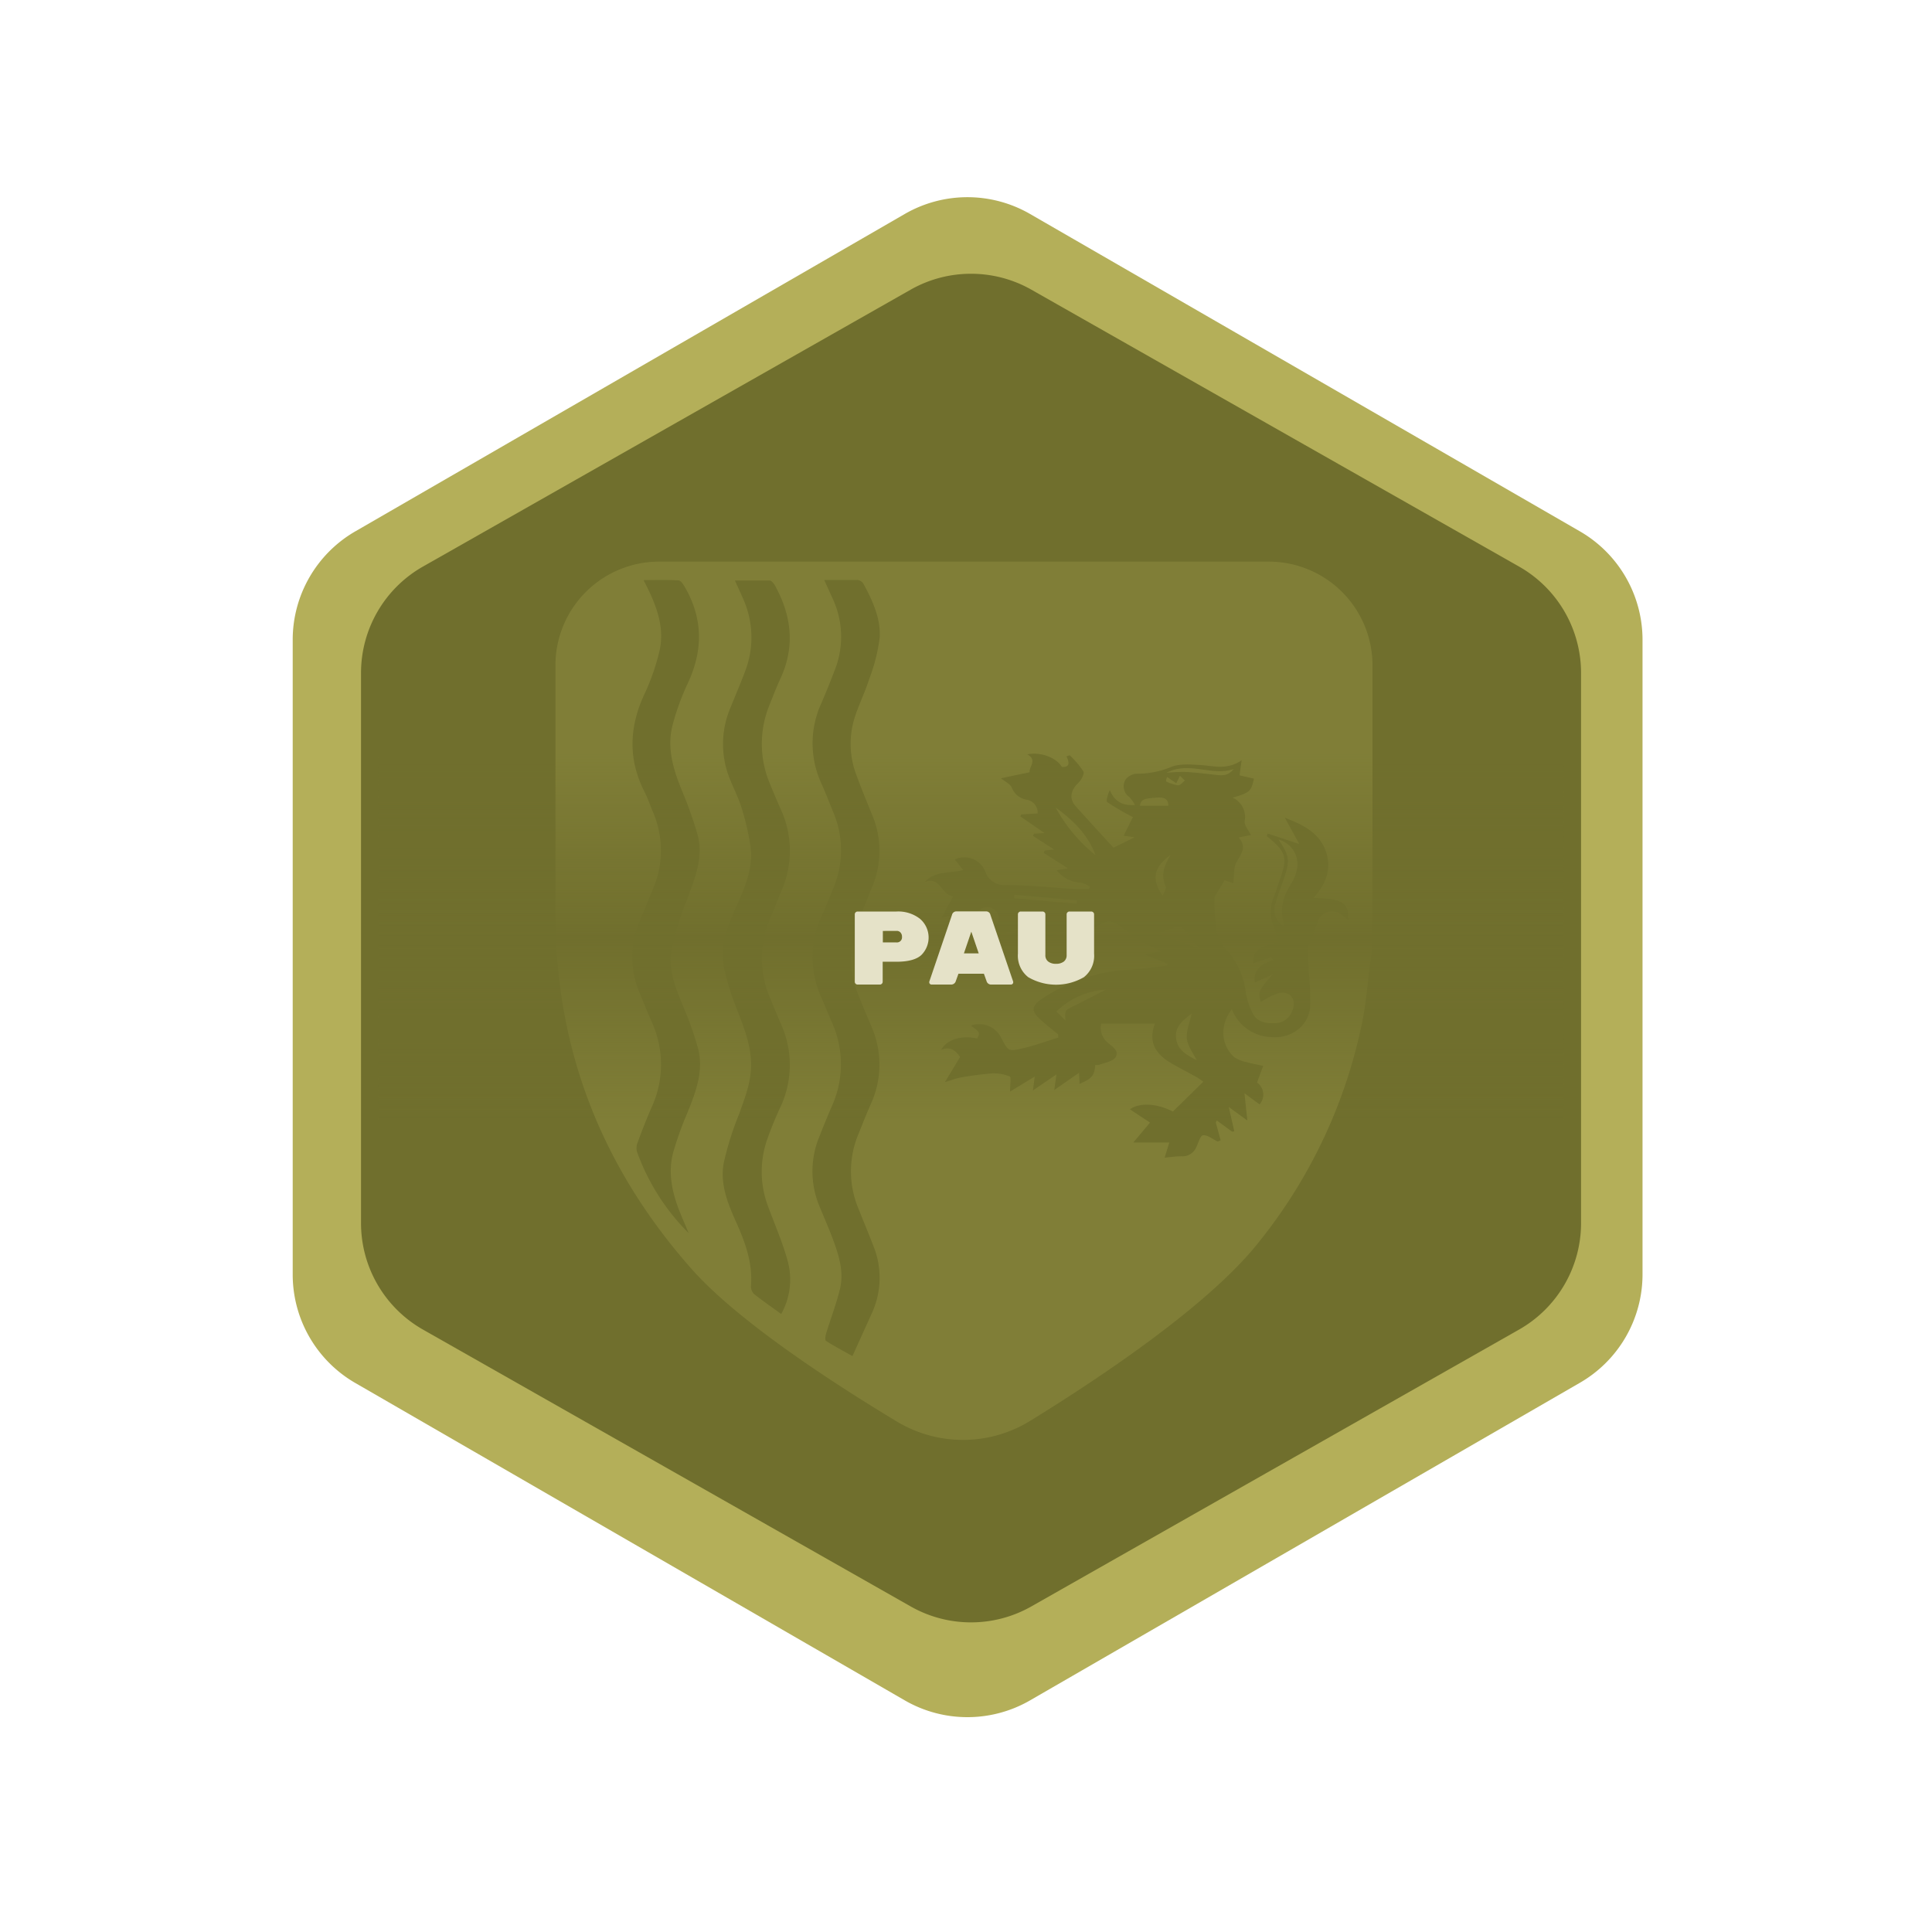 <svg xmlns="http://www.w3.org/2000/svg" xmlns:xlink="http://www.w3.org/1999/xlink" viewBox="0 0 346.99 346.99"><defs><style>.cls-1{fill:#b4af59;}.cls-2,.cls-3{fill:#706f2d;}.cls-2{stroke:#b4af59;stroke-miterlimit:10;}.cls-4{opacity:0.24;}.cls-5{fill:url(#Dégradé_sans_nom_14);}.cls-6{fill:#e5e2c8;}</style><linearGradient id="Dégradé_sans_nom_14" x1="174.4" y1="201.5" x2="174.4" y2="135.42" gradientUnits="userSpaceOnUse"><stop offset="0" stop-color="#706f2d" stop-opacity="0"/><stop offset="0.5" stop-color="#706f2d"/><stop offset="1" stop-color="#706f2d" stop-opacity="0"/></linearGradient></defs><g id="Médailles_Finales" data-name="Médailles Finales"><g id="Aquitaine"><path class="cls-1" d="M295,228.83v-114A22.51,22.51,0,0,0,283.7,95.4L185,38.43a22.5,22.5,0,0,0-22.5,0l-98.68,57a22.51,22.51,0,0,0-11.25,19.48v114a22.49,22.49,0,0,0,11.25,19.48l98.68,57a22.5,22.5,0,0,0,22.5,0l98.68-57A22.49,22.49,0,0,0,295,228.83Z"/><path class="cls-2" d="M284.46,219.67V120.88a22.48,22.48,0,0,0-11.39-19.56L185.5,51.6a22.49,22.49,0,0,0-22.21,0L75.72,101.32a22.47,22.47,0,0,0-11.38,19.56v98.79a22.49,22.49,0,0,0,11.38,19.56l87.57,49.71a22.44,22.44,0,0,0,22.21,0l87.57-49.71A22.5,22.5,0,0,0,284.46,219.67Z"/><path class="cls-3" d="M216,140.7l2.58,4.27c-1.69,1.11.35,1.53.59,2.22a7.75,7.75,0,0,0-.27,1.39c1,.38,2,.64,3.16,1v3.16c-1.74,1.48-1.67,2.25.42,3.45a3.22,3.22,0,0,1,.84.52,5,5,0,0,1,.51,1l-.95.4-3.44,1.34c-1.36-1.52-1.63-1.49-2.82.51-.53.9-1,.94-1.76.13-.51-.58-1.25-1-1.77-1.54a1.19,1.19,0,0,1-.14-1.11,6.47,6.47,0,0,1,1.49-1c-.57-1.13-.6-1.45-4.49.44l-2.2-2.09c2-.69,4-1.38,6.06-2.13a1,1,0,0,0,.47-.73c.11-2-2.27-5.1-4.31-5.49-3.35-.63-6.75-1-10.06-1.81a20.78,20.78,0,0,1-5.16-2.28,5.7,5.7,0,0,1-2.65-3.18,22.65,22.65,0,0,0-2.6-4.78,2.7,2.7,0,0,0-3.21-1.18c-4,1.19-8.12,2.2-12.1,3.51-1.34.44-2.41,1.64-3.66,2.39s-2.19,2.14-3.26,3.11a15.57,15.57,0,0,0-2.37,2.49c-2.33-.27-2,2.11-3.3,2.87-.56-1.31-1.51-1-2.58-.32,0-.34-.1-.73,0-.76,2.05-.89.88-2.53.92-3.88a1.2,1.2,0,0,1,.06-.2l1.29.18-.81-3.94-.56.1.5,2.49c-2.47.83-.18,2.74-1.13,4l-1.16.1v3.13l-.32-.19-2.81,2.9c-.33-.46-.75-1.34-1-1.29a4.19,4.19,0,0,0-1.68,1,9.78,9.78,0,0,0-1,1.27l-.78-1.78a15.45,15.45,0,0,0-1.92,1.06,8.22,8.22,0,0,0-1.19,1.39v-2.27l-2.67,1.92a2,2,0,0,0-2.45-1c-1.58.34-.9,1.74-1.18,2.91-1.37-.48-2.64-.55-2.77,1.47l-.4.05a6.83,6.83,0,0,1-.72-1.17c-.45-1.22-1.3-1.47-2-.38a12.44,12.44,0,0,0-.95,3l-4.18-1.12a5.71,5.71,0,0,1,.89-1.11,1.62,1.62,0,0,0,.53-2.26c-.57-.86-1.46-.42-2.16,0-1,.57-1.93,1.2-2.74,1.72-.71-.57-1.31-1-1.84-1.51-.24-.22-.55-.68-.47-.84a1.88,1.88,0,0,1,.9-.67c1.27-.53,2.61-.93,3.82-1.57.77-.41.32-2.4-.66-3.28-.39-.34-.76-.71-1.1-1l4.1-1.84a13.21,13.21,0,0,1,.13,2c-.13,1.77.9,2.68,2.59,2.12a14.68,14.68,0,0,0,2.3-1.1q2.25-1.22,4.46-2.51c2.67-1.57,3.72-4.2,4.43-7,.28-1.09.42-2.22.62-3.36l3-.49-.32,2.44,2-1.26,1.65,1.86,1.06-1.6,1.58,1.13,1.08-1.37,2.24,1.22.38-1.3,3.59.55-.56-1.78,2.61-.15-.95-1.54,1.23-.53-1.66-1.54c.09-.12.14-.26.18-.25,5.39.18,10.41-2,15.69-2.46,3.83-.31,7.67-.7,11.5-.64a9.24,9.24,0,0,1,4.84,1.76,65.34,65.34,0,0,1,6.29,5.5c1.09,1,2,2.16,3.12,3.11,2.53,2.19,5.41,3.07,8.69,2C213.7,140.53,213.82,140.61,216,140.7Z"/><path class="cls-3" d="M193.87,126l3.75,1.16c4.83,1.52,9.71,2.58,14.83,1.86a8.62,8.62,0,0,0,5.32-2.75c2.37-2.6,1.56-5.91-1.76-8.16a13.34,13.34,0,0,0-11.14-1.86c-4.33,1-8.63,2.16-12.91,3.36-4.49,1.26-8.73,1.19-12.81-1.47-3.77-2.46-7.68-1.77-11.54,0l-1.15.53a5.11,5.11,0,0,1-.69,0,36.85,36.85,0,0,1,2.57-2.77,31.85,31.85,0,0,1,2.83-2l-.07-.42-2.82-.22V113l4.88.23.16-.23-1.92-1.4,5.33,1-.69-1.86,4.89,2.11.23-.85,2.09,2.3.81-1.81.24,1.35c.82.69,1.4,1.52,2.15,1.74a12.28,12.28,0,0,0,4.71.71,36,36,0,0,0,6.27-1.71c5.79-1.81,11.63-2.3,17.49-.56a15,15,0,0,1,4.39,2.26c4.55,3.29,4.55,9.2.2,12.75a10.45,10.45,0,0,1-7.21,2.52c-3.74-.15-7.49-.34-11.22-.63a5,5,0,0,1-2.25-1c-1.71-1.17-3.36-2.43-5-3.66Z"/><path class="cls-3" d="M144.3,127.86c.71-.48,1.24-.79,1.73-1.16,1.42-1.07,1.6-1.94.79-3.6a1.07,1.07,0,0,1,0-.4c.06-1.42.08-2.83.18-4.24s.14-2.5-1.1-3.53a2.25,2.25,0,0,1,0-3.41c.94-.84,2.19-.74,3.33.26l.57.53c1.11-.39,2.18-1.13,3.18-1,2.07.15,4.35-.76,6.22.95.24.22.86.14,1.28.06,1.06-.21,2-.25,2.46,1s-.36,1.67-1.26,2.18a3.2,3.2,0,0,0-1,1.3,4.1,4.1,0,0,0-.45,1.48,16.58,16.58,0,0,0-.26,4.79c.24,1.19,1.4,2.2,2.2,3.36-1.09.86.27,1.25.63,2l-1.3.71,1.32,1.51-1.43.47,1.71,1.55-2.48.12.66,1.79-3-.91-.52,1.2c-1-.33-2.1-1.58-2.85.32L153.18,134l-1.1,1.41L151,133.51l-1.22.75c-.28-1.26-.28-1.26-2.59-1.39.31-1.9.31-1.89-1.7-1.86-.5,0-1-.06-1.58-.09l2.17-2.53Zm9.79-11.73-1.07-.86-.58,1.07c-1.9-.93-3.15-.77-4,.34a5.87,5.87,0,0,0,.77.68c.49.29,1.12.86,1.49.73a30.91,30.91,0,0,0,3.6-1.68,6.82,6.82,0,0,0,2.4,1.27c.74.07,1.56-.59,2.34-1,.06,0,.08-.15.12-.26-1.32-2-3.47-.11-5.11-1.06Zm-3.72,5.26c-.81.63-.89,1.25,0,1.78a5.18,5.18,0,0,1,2.37,3.75c.27,1.33,1.51,2,2.4,1.34a3.88,3.88,0,0,0,1.07-1.89A8,8,0,0,1,158.4,123c.7-.65.63-1.18-.3-1.75-.72,1.77-1.45,1.91-3.45.63l1.58-1.86-.34-.3c-.61.36-1.23,1-1.83,1s-1.11-.75-1.67-1.17l-.3.31L153.7,122C152.06,123.48,151.26,123.33,150.37,121.39Zm-4.52-8.06.43.26,1.17-1.29-.26,1.75.55.15.71-2.18c-.51-.09-1.19-.44-1.5-.24C146.45,112.1,146.2,112.79,145.85,113.33Zm16.51,0,0-.43a6.27,6.27,0,0,0-1.5-.35c-.28,0-.8.38-.79.57a3.54,3.54,0,0,0,.47,1.22C160.68,113,161.57,113.28,162.36,113.38Z"/><path class="cls-3" d="M192.75,149.49c-1.26.62-1.27.64-.86,2.93-2-.2-1.37,1.47-1.79,2.55l-1.43-.84-.51,2.21c-1.53-1.12-2.13-.88-2.53,1-.14.63-.27,1.26-.43,2-.94-.65-1.69-1.74-2.59-.68l-1.74-.72L179.73,161l-3.31.29c-.06-.47-.2-1.31-.27-2.16-.12-1.43-.65-1.75-1.94-1.09-.7.37-1.38.79-2.16,1.23-.64-1.35-.75-3-2.67-3.08v-.41c1.23-.28,2.46-.53,3.68-.84a11,11,0,0,0,1.35-.51,5.33,5.33,0,0,0-.6-1.35c-1-1.2-.83-2.47.36-3.1a1.15,1.15,0,0,1,1.86.91c.42,2.55,1.68,3.06,3.8,1.49a9.49,9.49,0,0,0,1.72-1.69,2.48,2.48,0,0,0,.11-3,33.2,33.2,0,0,1-2.09-3.54,4,4,0,0,1,1.06-5.15,58.52,58.52,0,0,1,6.55-4.23c1.33-.75,1.77-.38,2.34,1a9.34,9.34,0,0,0,1.26,2.13c1.24,1.6,1.15,2.28-.2,3.34a18.37,18.37,0,0,0-2.3,2.51c.9.59,1.77,1.26,2.72,1.76a1.74,1.74,0,0,1,1.19,1.84A7.55,7.55,0,0,0,192.75,149.49Z"/><path class="cls-3" d="M139.55,141.14c.6-1.19,1.26-1.33-2.53-2.31.69-1.35,1.08-1.22-1.8-2.13.8-1.64.74-1.75-1.41-2.46,1-1.83-.73-1.51-1.27-2.14-.3-.5-.6-1-.88-1.49-.14-.23-.19-.53-.37-.7-.38-.36-.82-.65-1.23-1a9.16,9.16,0,0,0-.76,1.22,1.72,1.72,0,0,0-.07.69c-.89-.72-1.84-1.46-2.75-2.24a.84.84,0,0,1-.27-.7,1.45,1.45,0,0,1,.63-.59c.47-.28,1.25-.41,1.38-.79a3,3,0,0,0,0-2.11c-.16-.32-1.16-.33-1.77-.28a10.33,10.33,0,0,0-1.91.6c.65-2.48.64-2.49-1.41-3.84.71-1.2,1.83-.6,2.79-.69.57,0,1.52-.13,1.62-.43.26-.75.38-1.69-.84-2a1.4,1.4,0,0,1-.7-1c0-.24.44-.66.77-.78,2-.71,2.2-.5,2.25,1.55a4.25,4.25,0,0,0,.32,1.91c.29.49,1.05,1.12,1.47,1s1.07-.81,1.36-1.38a8.11,8.11,0,0,0,.34-2.31l2.51,2.74c-.52.31-.71.44-.92.55-1.74,1-1.93,2.56-.29,3.7,2.77,1.92,5.63,3.7,8.45,5.53.4.26.83.47,1.34.76l-1.42,1.08,3.09.79a19,19,0,0,1-2.07,9.17,1.21,1.21,0,0,1-1.63.68C140.91,141.53,140.28,141.35,139.55,141.14Z"/><path class="cls-3" d="M133.38,160.72a2.56,2.56,0,0,1-2.38-1.91c-.09-.43.34-1,.53-1.46.53.34,1.32.55,1.55,1A7.15,7.15,0,0,1,133.38,160.72Z"/><path class="cls-3" d="M123.92,130.32a14.14,14.14,0,0,1,1.89-.57,2.3,2.3,0,0,1,1.38.13c.29.16.6.82.48,1a1.83,1.83,0,0,1-1.09.69A2.07,2.07,0,0,1,123.92,130.32Z"/><path class="cls-3" d="M121.32,124.31a13.82,13.82,0,0,1,.87-2.27c.09-.16.87-.07,1.25.1a1.12,1.12,0,0,1,.57.86c0,.26-.38.58-.66.75a17,17,0,0,1-1.63.74Z"/><path class="cls-3" d="M129.9,143.5c-.82.7-.82.7-3.82.1C127.08,142.19,128.21,142.14,129.9,143.5Z"/><path class="cls-3" d="M220.89,159.25c.86-.06,1.65-.35,2.12-.08.62.35.12,1.9-.84,2.82Z"/><path class="cls-3" d="M125.16,154.44l-1,2.56a1.81,1.81,0,0,1-.36-2.63c.24-.29.85-.29,1.29-.42Z"/><path class="cls-3" d="M206.87,159.11a2,2,0,0,1,.27-2.68c.2-.21.69-.15,1-.22,0,.35.13.77,0,1A18.39,18.39,0,0,1,206.87,159.11Z"/><path class="cls-3" d="M169.62,160.06c-1.06-1.34-1-1.84.35-2.86C171.66,158.42,169.92,159.08,169.62,160.06Z"/><path class="cls-3" d="M127.48,114.72c-1.26,1.08-1.87-.09-2.64-.74C126.07,113.08,126.8,113.28,127.48,114.72Z"/><path class="cls-3" d="M214,159.67l-1.4,2c-.81-.7-1-1.46-.26-2C212.59,159.48,213.22,159.67,214,159.67Z"/><path class="cls-3" d="M173.11,149.51c-.47,1.8-1.63.61-2.61.87C171.15,149,171.93,148.76,173.11,149.51Z"/><path class="cls-3" d="M139.79,154.93c.35.23,1,.48,1,.7a9.09,9.09,0,0,1-.53,1.91l-.45-.11-.3-2.13Z"/><path class="cls-3" d="M224.75,152.2a7.5,7.5,0,0,1-1.44-.54c-.28-.17-.41-.57-.61-.87.36-.08.84-.35,1-.21a9,9,0,0,1,1.35,1.34Z"/><path class="cls-3" d="M135,115.29l.13,2.38c-1.9-.68-1-1.54-.62-2.32Z"/><path class="cls-3" d="M178.27,163.52l-.44-1.55,1-.14.13,1.57Z"/><path class="cls-3" d="M183.22,158.93c1.18.8,1.14,1.35.19,2.24Z"/><path class="cls-3" d="M153.62,123.76l.81,1.59.55-2c.67.91.67,3.29-.06,3.89a1.3,1.3,0,0,1-1.13-.18c-.28-1.05-.41-2.14-.59-3.22Z"/><path class="cls-3" d="M216,200.37l2.58,4.27c-1.69,1.1.35,1.53.59,2.21a7.8,7.8,0,0,0-.27,1.4c1,.37,2,.64,3.16,1v3.16c-1.74,1.48-1.67,2.24.42,3.44a3.24,3.24,0,0,1,.84.53,4.87,4.87,0,0,1,.51,1c-.32.14-.63.28-.95.4-1.12.45-2.25.88-3.44,1.35-1.36-1.53-1.63-1.5-2.82.51-.53.9-1,.94-1.76.13-.51-.59-1.25-1-1.77-1.54a1.19,1.19,0,0,1-.14-1.11,6.86,6.86,0,0,1,1.49-1c-.57-1.12-.6-1.45-4.49.45l-2.2-2.09c2-.7,4-1.39,6.06-2.13a1,1,0,0,0,.47-.73c.11-2-2.27-5.1-4.31-5.49-3.35-.64-6.75-1-10.06-1.82a21.12,21.12,0,0,1-5.16-2.27,5.7,5.7,0,0,1-2.65-3.18,22.65,22.65,0,0,0-2.6-4.78,2.7,2.7,0,0,0-3.21-1.18c-4,1.18-8.12,2.2-12.1,3.51-1.34.44-2.41,1.64-3.66,2.39s-2.19,2.14-3.26,3.1a15.61,15.61,0,0,0-2.37,2.5c-2.33-.27-2,2.1-3.3,2.87-.56-1.31-1.51-1-2.58-.32,0-.34-.1-.73,0-.76,2.05-.89.88-2.53.92-3.88a1.2,1.2,0,0,1,.06-.2l1.29.18-.81-3.95-.56.11.5,2.48c-2.47.84-.18,2.75-1.13,4l-1.16.09v3.14l-.32-.2L155,210.81c-.33-.46-.75-1.34-1-1.29a4.19,4.19,0,0,0-1.68,1,9.15,9.15,0,0,0-1,1.27l-.78-1.78a15.45,15.45,0,0,0-1.92,1.06,8.12,8.12,0,0,0-1.19,1.38v-2.26l-2.67,1.92a2,2,0,0,0-2.45-1c-1.58.34-.9,1.74-1.18,2.9-1.37-.47-2.64-.54-2.77,1.48l-.4,0a6.83,6.83,0,0,1-.72-1.17c-.45-1.22-1.3-1.47-2-.38a12.3,12.3,0,0,0-.95,3l-4.18-1.12a5.42,5.42,0,0,1,.89-1.11,1.62,1.62,0,0,0,.53-2.26c-.57-.87-1.46-.42-2.16,0-1,.57-1.93,1.2-2.74,1.71-.71-.57-1.31-1-1.84-1.5-.24-.22-.55-.68-.47-.85a1.87,1.87,0,0,1,.9-.66c1.27-.54,2.61-.94,3.82-1.57.77-.41.32-2.4-.66-3.28-.39-.35-.76-.71-1.1-1l4.1-1.83a13.12,13.12,0,0,1,.13,2c-.13,1.76.9,2.67,2.59,2.11a15.57,15.57,0,0,0,2.3-1.09c1.5-.82,3-1.65,4.46-2.51,2.67-1.57,3.72-4.2,4.43-7,.28-1.09.42-2.22.62-3.36l3-.5-.32,2.44,2-1.25,1.65,1.86,1.06-1.61,1.58,1.14,1.08-1.37,2.24,1.22.38-1.3,3.59.55-.56-1.78,2.61-.16-.95-1.53,1.23-.53-1.66-1.55c.09-.12.14-.25.18-.25,5.39.19,10.41-2,15.69-2.46,3.83-.31,7.67-.69,11.5-.63a9.23,9.23,0,0,1,4.84,1.75,68.21,68.21,0,0,1,6.29,5.5c1.09,1,2,2.16,3.12,3.12a8.5,8.5,0,0,0,8.69,2C213.7,200.2,213.82,200.28,216,200.37Z"/><path class="cls-3" d="M193.87,185.68l3.75,1.16c4.83,1.52,9.71,2.58,14.83,1.85a8.61,8.61,0,0,0,5.32-2.74c2.37-2.6,1.56-5.91-1.76-8.17a13.41,13.41,0,0,0-11.14-1.86q-6.5,1.56-12.91,3.37c-4.49,1.26-8.73,1.18-12.81-1.48-3.77-2.45-7.68-1.77-11.54,0l-1.15.54a5.11,5.11,0,0,1-.69,0,35,35,0,0,1,2.57-2.77,34.1,34.1,0,0,1,2.83-2.06l-.07-.41-2.82-.22v-.22l4.88.22.16-.22-1.92-1.4,5.33,1-.69-1.86,4.89,2.11.23-.85,2.09,2.29.81-1.8.24,1.35c.82.69,1.4,1.51,2.15,1.73a12.29,12.29,0,0,0,4.71.72,36,36,0,0,0,6.27-1.71c5.79-1.81,11.63-2.3,17.49-.56a14.76,14.76,0,0,1,4.39,2.26c4.55,3.29,4.55,9.19.2,12.75a10.39,10.39,0,0,1-7.21,2.51c-3.74-.14-7.49-.33-11.22-.62a5,5,0,0,1-2.25-1c-1.71-1.16-3.36-2.43-5-3.65Z"/><path class="cls-3" d="M144.3,187.52c.71-.47,1.24-.79,1.73-1.15,1.42-1.07,1.6-1.94.79-3.61a1,1,0,0,1,0-.4c.06-1.41.08-2.82.18-4.23s.14-2.5-1.1-3.54a2.24,2.24,0,0,1,0-3.4c.94-.84,2.19-.75,3.33.26.21.18.41.37.57.53,1.11-.4,2.18-1.13,3.18-1.06,2.07.16,4.35-.75,6.22,1,.24.23.86.14,1.28.06,1.06-.2,2-.24,2.46,1s-.36,1.67-1.26,2.17a3.16,3.16,0,0,0-1,1.31,4,4,0,0,0-.45,1.48,16.58,16.58,0,0,0-.26,4.79c.24,1.19,1.4,2.2,2.2,3.35-1.09.86.27,1.26.63,2l-1.3.71,1.32,1.5-1.43.47,1.71,1.56-2.48.11.66,1.79-3-.9-.52,1.2c-1-.33-2.1-1.58-2.85.32l-1.68-1.09-1.1,1.41L151,193.17l-1.22.76c-.28-1.26-.28-1.26-2.59-1.39.31-1.9.31-1.89-1.7-1.87-.5,0-1,0-1.58-.08l2.17-2.53Zm9.79-11.73-1.07-.85-.58,1.06c-1.9-.93-3.15-.77-4,.35a5.76,5.76,0,0,0,.77.67c.49.3,1.12.86,1.49.74a30.91,30.91,0,0,0,3.6-1.68,7.16,7.16,0,0,0,2.4,1.27c.74.07,1.56-.6,2.34-.95.06,0,.08-.16.12-.26-1.32-2.06-3.47-.11-5.11-1.06Zm-3.72,5.26c-.81.63-.89,1.26,0,1.79a5.17,5.17,0,0,1,2.37,3.74c.27,1.33,1.51,2,2.4,1.35a3.93,3.93,0,0,0,1.07-1.89,8,8,0,0,1,2.22-3.41c.7-.65.63-1.18-.3-1.76-.72,1.78-1.45,1.91-3.45.64l1.58-1.86-.34-.31c-.61.37-1.23,1-1.83,1s-1.11-.75-1.67-1.17l-.3.31,1.61,2.17C152.06,183.15,151.26,183,150.37,181.05ZM145.85,173l.43.27,1.17-1.3-.26,1.75.55.15.71-2.17c-.51-.1-1.19-.44-1.5-.24C146.45,171.77,146.2,172.46,145.85,173Zm16.51,0,0-.42a6.27,6.27,0,0,0-1.5-.35c-.28,0-.8.37-.79.56a3.59,3.59,0,0,0,.47,1.23C160.68,172.71,161.57,173,162.36,173Z"/><path class="cls-3" d="M192.75,209.15c-1.26.62-1.27.65-.86,2.93-2-.19-1.37,1.48-1.79,2.55l-1.43-.83-.51,2.21c-1.53-1.12-2.13-.88-2.53,1-.14.63-.27,1.26-.43,2-.94-.64-1.69-1.74-2.59-.68l-1.74-.72-1.14,3.09-3.31.29c-.06-.47-.2-1.32-.27-2.16-.12-1.43-.65-1.75-1.94-1.09-.7.36-1.38.78-2.16,1.23-.64-1.35-.75-3-2.67-3.08v-.42c1.23-.27,2.46-.53,3.68-.83a11.05,11.05,0,0,0,1.35-.52,5.67,5.67,0,0,0-.6-1.35c-1-1.19-.83-2.46.36-3.09a1.14,1.14,0,0,1,1.86.9c.42,2.56,1.68,3.07,3.8,1.49a9.43,9.43,0,0,0,1.72-1.68,2.48,2.48,0,0,0,.11-3,34.22,34.22,0,0,1-2.09-3.54,4,4,0,0,1,1.06-5.15,57.14,57.14,0,0,1,6.55-4.23c1.33-.75,1.77-.39,2.34,1a9.34,9.34,0,0,0,1.26,2.13c1.24,1.6,1.15,2.28-.2,3.34a18.89,18.89,0,0,0-2.3,2.5,31.62,31.62,0,0,0,2.72,1.77,1.73,1.73,0,0,1,1.19,1.84A7.41,7.41,0,0,0,192.75,209.15Z"/><path class="cls-3" d="M139.55,200.8c.6-1.18,1.26-1.32-2.53-2.3.69-1.35,1.08-1.22-1.8-2.14.8-1.63.74-1.75-1.41-2.45,1-1.83-.73-1.51-1.27-2.14-.3-.5-.6-1-.88-1.49a3.66,3.66,0,0,0-.37-.71c-.38-.35-.82-.65-1.23-1a9.27,9.27,0,0,0-.76,1.23,1.71,1.71,0,0,0-.07.69c-.89-.72-1.84-1.46-2.75-2.24a.84.84,0,0,1-.27-.7,1.45,1.45,0,0,1,.63-.59c.47-.28,1.25-.41,1.38-.79a3,3,0,0,0,0-2.11c-.16-.32-1.16-.34-1.77-.28a9,9,0,0,0-1.91.6c.65-2.49.64-2.5-1.41-3.84.71-1.2,1.83-.61,2.79-.69.57,0,1.52-.13,1.62-.43.26-.75.38-1.7-.84-2a1.36,1.36,0,0,1-.7-1c0-.23.44-.66.77-.78,2-.71,2.2-.5,2.25,1.55a4.25,4.25,0,0,0,.32,1.91c.29.5,1.05,1.13,1.47,1s1.07-.81,1.36-1.38a8.23,8.23,0,0,0,.34-2.31l2.51,2.73-.92.56c-1.74,1-1.93,2.56-.29,3.7,2.77,1.92,5.63,3.7,8.45,5.53.4.26.83.47,1.34.75l-1.42,1.09,3.09.79a19,19,0,0,1-2.07,9.17,1.2,1.2,0,0,1-1.63.67C140.91,201.2,140.28,201,139.55,200.8Z"/><path class="cls-3" d="M133.38,220.39a2.58,2.58,0,0,1-2.38-1.91c-.09-.43.34-1,.53-1.46.53.33,1.32.55,1.55,1A7.22,7.22,0,0,1,133.38,220.39Z"/><path class="cls-3" d="M123.92,190a14.27,14.27,0,0,1,1.89-.58,2.38,2.38,0,0,1,1.38.14c.29.15.6.81.48,1a1.87,1.87,0,0,1-1.09.68A2.08,2.08,0,0,1,123.92,190Z"/><path class="cls-3" d="M121.32,184a13.48,13.48,0,0,1,.87-2.27c.09-.17.87-.07,1.25.1a1.1,1.1,0,0,1,.57.86c0,.26-.38.58-.66.74-.52.3-1.09.5-1.63.75Z"/><path class="cls-3" d="M129.9,203.17c-.82.7-.82.7-3.82.09C127.08,201.85,128.21,201.8,129.9,203.17Z"/><path class="cls-3" d="M220.89,218.92c.86-.06,1.65-.35,2.12-.08.62.35.12,1.9-.84,2.82Z"/><path class="cls-3" d="M125.16,214.11l-1,2.56a1.81,1.81,0,0,1-.36-2.63c.24-.3.85-.29,1.29-.43Z"/><path class="cls-3" d="M206.87,218.77a2,2,0,0,1,.27-2.67c.2-.21.69-.16,1-.22,0,.35.13.77,0,1A17.23,17.23,0,0,1,206.87,218.77Z"/><path class="cls-3" d="M169.62,219.73c-1.06-1.35-1-1.85.35-2.86C171.66,218.08,169.92,218.75,169.62,219.73Z"/><path class="cls-3" d="M127.48,174.39c-1.26,1.07-1.87-.09-2.64-.75C126.07,172.74,126.8,173,127.48,174.39Z"/><path class="cls-3" d="M214,219.34l-1.4,2c-.81-.7-1-1.46-.26-2C212.59,219.15,213.22,219.34,214,219.34Z"/><path class="cls-3" d="M173.11,209.18c-.47,1.79-1.63.61-2.61.87C171.15,208.7,171.93,208.43,173.11,209.18Z"/><path class="cls-3" d="M139.79,214.59c.35.24,1,.49,1,.7a9,9,0,0,1-.53,1.92l-.45-.11-.3-2.13Z"/><path class="cls-3" d="M224.75,211.87a7.5,7.5,0,0,1-1.44-.54c-.28-.18-.41-.58-.61-.88.36-.08.84-.34,1-.2a9,9,0,0,1,1.35,1.34Z"/><path class="cls-3" d="M135,175l.13,2.38c-1.9-.69-1-1.54-.62-2.33Z"/><path class="cls-3" d="M178.27,223.19l-.44-1.55,1-.14.13,1.56Z"/><path class="cls-3" d="M183.22,218.6c1.18.8,1.14,1.35.19,2.24Z"/><path class="cls-3" d="M153.62,183.42l.81,1.59.55-2c.67.9.67,3.29-.06,3.89a1.3,1.3,0,0,1-1.13-.18c-.28-1.05-.41-2.14-.59-3.22Z"/><g class="cls-4"><path class="cls-1" d="M207.81,143.26c-2.44.14-2.87.32-3.09,1.46h5.12C209.81,143.29,208.87,143.2,207.81,143.26Z"/><path class="cls-1" d="M212.81,140.19l-.89-.85-.66,1.34-1.65-1.14a4.73,4.73,0,0,0-.2.79,7.11,7.11,0,0,0,2.19.71C212,141.06,212.4,140.49,212.81,140.19Z"/><path class="cls-1" d="M191.36,183.28c-.12-1.85-.1-1.82,1.39-2.55,2-1,3.94-2,5.9-3a14.06,14.06,0,0,0-8.92,3.93C190.28,182.2,190.74,182.66,191.36,183.28Z"/><path class="cls-1" d="M182.13,161.32l11.23,1,.06-.62-11.24-1C182.16,160.9,182.15,161.11,182.13,161.32Z"/><path class="cls-1" d="M189.61,145.05a28.14,28.14,0,0,0,7.15,8.54C195.39,149.89,192.71,147.3,189.61,145.05Z"/><path class="cls-1" d="M209.38,159.23c-.92-1.94-.39-3.67.86-5.67-3,2.1-3.53,4.36-1.42,7.33C209,160.3,209.56,159.6,209.38,159.23Z"/><path class="cls-1" d="M227.91,100.87H118.38A18.62,18.62,0,0,0,99.76,119.5q0,22.32,0,44.65c0,24.39,8.35,45.53,24.41,63.71,8.32,9.42,25.38,20.51,37,27.5A23,23,0,0,0,185,255.2c12.65-7.79,32-20.72,40.93-31.92a92.48,92.48,0,0,0,18.74-39.8c.76-3.75,1-7.59,1.55-11.38,0-.17,0-.33.07-.5a18.52,18.52,0,0,0,.21-2.79V119.49A18.63,18.63,0,0,0,227.91,100.87ZM123,181.46a56.56,56.56,0,0,1,2.39,6.92c1,4-.41,7.7-1.88,11.36a61.79,61.79,0,0,0-2.59,7.2c-1.05,3.9-.11,7.64,1.4,11.28l1.37,3.26a39.56,39.56,0,0,1-9.29-14.63,2.71,2.71,0,0,1,.14-1.72c.77-2.09,1.57-4.17,2.47-6.21a18.41,18.41,0,0,0,0-15.48c-.75-1.69-1.43-3.41-2.13-5.12a16.3,16.3,0,0,1,0-12.85q1.17-2.88,2.37-5.74a17.53,17.53,0,0,0,0-13.95c-.5-1.2-.93-2.45-1.52-3.61-3-5.93-2.71-11.78.11-17.72a39.65,39.65,0,0,0,2.52-7.2c1-3.83-.09-7.43-1.7-10.89-.3-.64-.62-1.26-1.08-2.18,2.23,0,4.26-.07,6.28.06.41,0,.87.73,1.15,1.21,3.28,5.67,3.28,11.41.5,17.31a44.45,44.45,0,0,0-2.68,7.34c-1.13,4.2.11,8.15,1.69,12a69.81,69.81,0,0,1,2.77,7.82c1.11,4.12-.52,7.88-1.91,11.68a52.45,52.45,0,0,0-2.84,9.3C120,174.64,121.61,178.06,123,181.46ZM140.31,236c-1.75-1.27-3.36-2.38-4.88-3.59a1.91,1.91,0,0,1-.56-1.41c.35-4.18-1.05-7.93-2.71-11.62-1.51-3.36-2.88-6.84-2.17-10.55a55,55,0,0,1,2.72-8.66c1-2.81,2.11-5.54,2.18-8.63.08-3.55-1.17-6.68-2.39-9.89a48.26,48.26,0,0,1-2.51-8c-.68-3.65.6-7.08,2.07-10.41,1.56-3.53,3.25-7.09,2.74-11.1a43.69,43.69,0,0,0-1.58-6.93c-.52-1.76-1.38-3.43-2.07-5.14a16.65,16.65,0,0,1,0-12.87c.87-2.17,1.8-4.31,2.62-6.5a16.91,16.91,0,0,0-.31-13.17c-.43-1-.89-2-1.48-3.27,2.19,0,4.22,0,6.25,0,.31,0,.71.47.91.81,3,5.39,3.71,10.94,1.07,16.71-.73,1.58-1.36,3.2-2,4.82a18.38,18.38,0,0,0,.12,14.28c.6,1.46,1.21,2.92,1.85,4.36a17.77,17.77,0,0,1,.18,14.71c-.66,1.56-1.23,3.14-1.91,4.69a18,18,0,0,0-.09,14.72c.63,1.5,1.22,3,1.89,4.52a17.83,17.83,0,0,1-.25,15.3c-.82,1.83-1.6,3.69-2.25,5.59a17.5,17.5,0,0,0,.24,12c1.21,3.31,2.66,6.56,3.56,10A12.71,12.71,0,0,1,140.31,236ZM158,114.47A32.25,32.25,0,0,1,156.1,122c-.74,2.32-1.84,4.53-2.59,6.85a15.73,15.73,0,0,0,.32,10.4c.86,2.35,1.82,4.66,2.77,7a16.66,16.66,0,0,1,0,13.14c-.87,2.11-1.7,4.24-2.54,6.36a17.23,17.23,0,0,0,.2,13.19c.74,1.87,1.53,3.72,2.32,5.58a17,17,0,0,1-.24,13.9c-.76,1.74-1.46,3.52-2.17,5.28a17.33,17.33,0,0,0,0,13.34c.9,2.28,1.85,4.54,2.73,6.82a15.23,15.23,0,0,1-.4,12.18l-3.4,7.52c-1.62-.92-3.24-1.77-4.77-2.74-.2-.13-.08-.94.06-1.39.8-2.62,1.8-5.2,2.45-7.86.73-2.95-.08-5.82-1.1-8.59-.76-2.1-1.67-4.14-2.51-6.2a16.28,16.28,0,0,1-.11-12.56c.72-1.81,1.44-3.63,2.23-5.43a18.32,18.32,0,0,0,0-15.31c-.63-1.45-1.21-2.91-1.85-4.36a17.56,17.56,0,0,1,.25-15c.68-1.49,1.25-3,1.88-4.52a17.45,17.45,0,0,0,0-13.78c-.67-1.67-1.33-3.34-2.06-5a17.27,17.27,0,0,1-.05-14.54c.87-2,1.66-4,2.43-6a16.25,16.25,0,0,0-.51-13c-.42-.93-.85-1.87-1.41-3.12,2.16,0,4.05,0,5.94,0a1.44,1.44,0,0,1,1.05.59C156.68,107.79,158.18,111,158,114.47Zm84.2,50.79c-.48-.38-.87-.72-1.29-1a2.76,2.76,0,0,0-4.37,1.58c-.43,1.37-1.09,2.68-1.56,4a4.43,4.43,0,0,0-.11,1.55c.15,3,.52,6.07.45,9.09-.08,3.71-3.43,6.19-7.16,5.77a7.82,7.82,0,0,1-6.92-5c-2.18,2.82-2,6.39.4,8.59a6,6,0,0,0,2.24.92c1,.28,2,.45,3,.67-.34.89-.67,1.79-1.11,3a2.65,2.65,0,0,1,.45,3.92l-2.71-2c.18,1.75.33,3.13.52,4.9l-3.35-2.44c.38,1.65.7,3,1,4.38l-.39.06-2.74-2-.19.33c.29,1.09.59,2.17.87,3.24-.38.13-.5.22-.57.19-.87-.41-1.77-1.2-2.58-1.11-.5,0-.86,1.43-1.27,2.23a2.67,2.67,0,0,1-2.64,1.54c-1,0-2,.16-3,.25l.83-2.72h-6.46l3-3.58-3.61-2.39c1.7-1.22,4.77-1.11,7.72.4l5.46-5.35a14.47,14.47,0,0,0-1.24-.85c-1.52-.85-3.08-1.63-4.57-2.51-2.64-1.57-4.17-3.67-2.87-7.07h-9.66a3.48,3.48,0,0,0,1.09,3.33c.86.76,2.21,1.54,1.5,2.69-.48.79-2,1-3,1.39a2.18,2.18,0,0,1-.63,0c-.23,2-.58,2.41-2.85,3.41,0-.66-.06-1.34-.08-2l-4.46,3.11c.17-1.21.28-2,.4-2.82l-4.22,2.89c.14-1.14.23-1.8.31-2.49l-4.43,2.69c0-1.18.25-2.59-.05-2.72a7.46,7.46,0,0,0-3.35-.53,52.64,52.64,0,0,0-5.58.75c-.76.13-1.5.44-2.72.8,1-1.67,1.84-3,2.73-4.52-.7-1-1.61-2-3.38-1.3,1-1.86,3.78-2.66,6.46-2,.52-1.09.52-1.09-1.12-2.34a4.4,4.4,0,0,1,5.5,2.35c1.18,2.22,1.21,2.33,3.71,1.76,2.19-.5,4.3-1.29,6.45-1.94,0-.19,0-.38,0-.57-.94-.78-1.9-1.54-2.82-2.34-2.19-1.9-2.14-2.74.27-4.31a31.35,31.35,0,0,1,15.52-5c2.19-.14,4.38-.47,6.57-.71l.1-.35-4.09-1.65,3.09-.6a13.82,13.82,0,0,1-1.74-.7,39.89,39.89,0,0,1-5-3.19c-2.19-1.84-3.1-1.88-5.37-.29a25.15,25.15,0,0,1-4.48,2l-.28-.46c.26-.54.52-1.08.73-1.54l-5.23,2-.21-.37.72-1.51-6.38,2-.21-.44,2.19-1.87c-2.05.74-3.92,2-6.44,1.31l1.48-1.32c.88-.76,1.33-1.65.5-2.68a2,2,0,0,0-2.9-.41,5.36,5.36,0,0,1-4.27,1.06,9.49,9.49,0,0,0-2.71.42l2.1-3.85c-2.17-.28-2.27-3.65-5.1-2.6,1.91-2,4.32-1.49,6.9-2.12-.58-.74-1.06-1.36-1.51-1.92a4.08,4.08,0,0,1,5.48,2.15,3.47,3.47,0,0,0,3.62,2.44c4.29.05,8.58.49,12.86.75.7,0,1.41,0,2.11,0l.21-.45a5.53,5.53,0,0,0-1.65-.72,5.77,5.77,0,0,1-4.32-2.21l2-.37-4.33-2.75.15-.43,1.71-.19-3.8-2.44.18-.4,1.9-.11-4.36-3,.19-.35,2.93-.18a2.35,2.35,0,0,0-2-2.47,3.41,3.41,0,0,1-2.64-2.16c-.29-.68-1.22-1.08-1.95-1.68l5.15-1.08c-.12-1,1.44-2.2-.43-3.22,2.43-.48,5.22.57,6.22,2.26,1.48.09,1.36-.78.83-1.89l.57-.21a16,16,0,0,1,2.47,2.9c.23.43-.4,1.6-.94,2.11-1.34,1.26-1.65,2.79-.48,4.1,2.27,2.55,4.59,5.06,6.82,7.5l3.82-1.88-2-.26,1.67-3.36a43.45,43.45,0,0,1-4.6-2.68c-.3-.22.12-1.4.45-2.19.81,2,2.19,2.85,4.52,2.71a6.88,6.88,0,0,0-1-1.43,2.34,2.34,0,0,1-.66-3.2,2.78,2.78,0,0,1,2.07-1,15.64,15.64,0,0,0,5.95-1.16c1.54-.67,3.51-.5,5.28-.41,2.39.13,4.8,1,7.52-.84-.18,1.3-.28,2-.37,2.71l2.58.58c-.5,2.31-.74,2.52-3.82,3.42a3.82,3.82,0,0,1,2.15,4.24c-.08.75.69,1.58,1.14,2.48l-2.22.43c1.45,1.61.58,2.86-.34,4.35-.61,1-.42,2.45-.62,3.88l-1.55-.55c-.46.76-.89,1.46-1.31,2.18-.2.34-.53.7-.52,1a33.06,33.06,0,0,0,.28,5.18,7,7,0,0,0,1.44,3.65,13.84,13.84,0,0,1,3.89,8.06A12.57,12.57,0,0,0,225,182c.8,1.57,2.33,1.83,3.93,1.76a3.31,3.31,0,0,0,3.15-2.18c.85-2-.25-3.65-2.42-3.22a13,13,0,0,0-3.2,1.6c-.58-1.76-.38-2.19,2.13-4.95l-3.21,1.43c-.35-2.33,1.27-3.33,3.28-4l-.33-.56L225.09,173c0-2.3.8-3,4.65-3.72-.32-1-.6-1.92-1-2.85a7,7,0,0,1,0-5.24c.51-1.32.92-2.67,1.39-4,1-2.94.72-4.14-1.62-6.18-.33-.28-.64-.57-1-.85.06-.15.12-.3.17-.45l5.67,1.87-2.59-4.71c3.12,1.2,6,2.57,7.25,5.73s.27,6.13-2.14,8.67C241.09,161.37,242.27,162.13,242.17,165.26Z"/><path class="cls-1" d="M229.62,150.78c2,3,2.13,3.71.86,7.36-.47,1.34-1,2.65-1.36,4a3.36,3.36,0,0,0,1.58,4.26c-1-3.09-.24-5.47,1.24-7.75a7.8,7.8,0,0,0,.84-1.94A4.61,4.61,0,0,0,229.62,150.78Z"/><path class="cls-1" d="M221.58,138.12c-4,1.37-7.94-1.48-12.09.68a31.26,31.26,0,0,1,3.35-.16c1.78.1,3.57.3,5.34.51S220.61,139.22,221.58,138.12Z"/><path class="cls-1" d="M214.05,182c-1.55,1.25-3.11,2.33-2.82,4.53s2.15,3.08,3.69,3.87c-.59-1.2-1.61-2.48-1.76-3.85S213.69,183.58,214.05,182Z"/><path class="cls-1" d="M211.39,166.48c-1.13.28-2.22.76-3.71,1.29l7.61,2.5c-.88-1.17-1.65-2.28-2.54-3.29A1.73,1.73,0,0,0,211.39,166.48Z"/></g><rect class="cls-5" x="67.97" y="135.42" width="212.86" height="66.08"/></g><g id="Textes"><path class="cls-6" d="M154,163.71h7a6.36,6.36,0,0,1,4.22,1.3,4.43,4.43,0,0,1,.24,6.53c-.87.79-2.36,1.19-4.46,1.19h-2.47v3.6a.49.49,0,0,1-.15.35.49.49,0,0,1-.36.15h-4a.51.51,0,0,1-.5-.5V164.22a.49.49,0,0,1,.15-.36A.49.49,0,0,1,154,163.71Zm4.56,3.49v2.06H161a.91.91,0,0,0,1-1,1.09,1.09,0,0,0-.26-.77.89.89,0,0,0-.71-.3Z"/><path class="cls-6" d="M170.85,176.83h-3.54a.4.4,0,0,1-.29-.12.35.35,0,0,1-.12-.23.59.59,0,0,1,0-.17l4.08-12a.8.8,0,0,1,.85-.62h5.21a.78.78,0,0,1,.84.62l4.09,12a.72.72,0,0,1,0,.17.35.35,0,0,1-.12.23.4.4,0,0,1-.29.12h-3.54a.85.85,0,0,1-.84-.64l-.47-1.31h-4.57l-.47,1.31A.87.87,0,0,1,170.85,176.83Zm4.93-5.6-1.33-3.9-1.33,3.9Z"/><path class="cls-6" d="M194.67,175.5a9.92,9.92,0,0,1-10,0,4.89,4.89,0,0,1-1.85-4.22v-7.07a.49.49,0,0,1,.15-.35.49.49,0,0,1,.36-.15h3.91a.49.49,0,0,1,.36.15.47.47,0,0,1,.15.35v7.33a1.38,1.38,0,0,0,.52,1.16,2.17,2.17,0,0,0,1.39.4,2.22,2.22,0,0,0,1.4-.4,1.4,1.4,0,0,0,.51-1.16v-7.33a.47.47,0,0,1,.15-.35.49.49,0,0,1,.36-.15H196a.51.51,0,0,1,.5.5v7.07A4.88,4.88,0,0,1,194.67,175.5Z"/></g></g></svg>